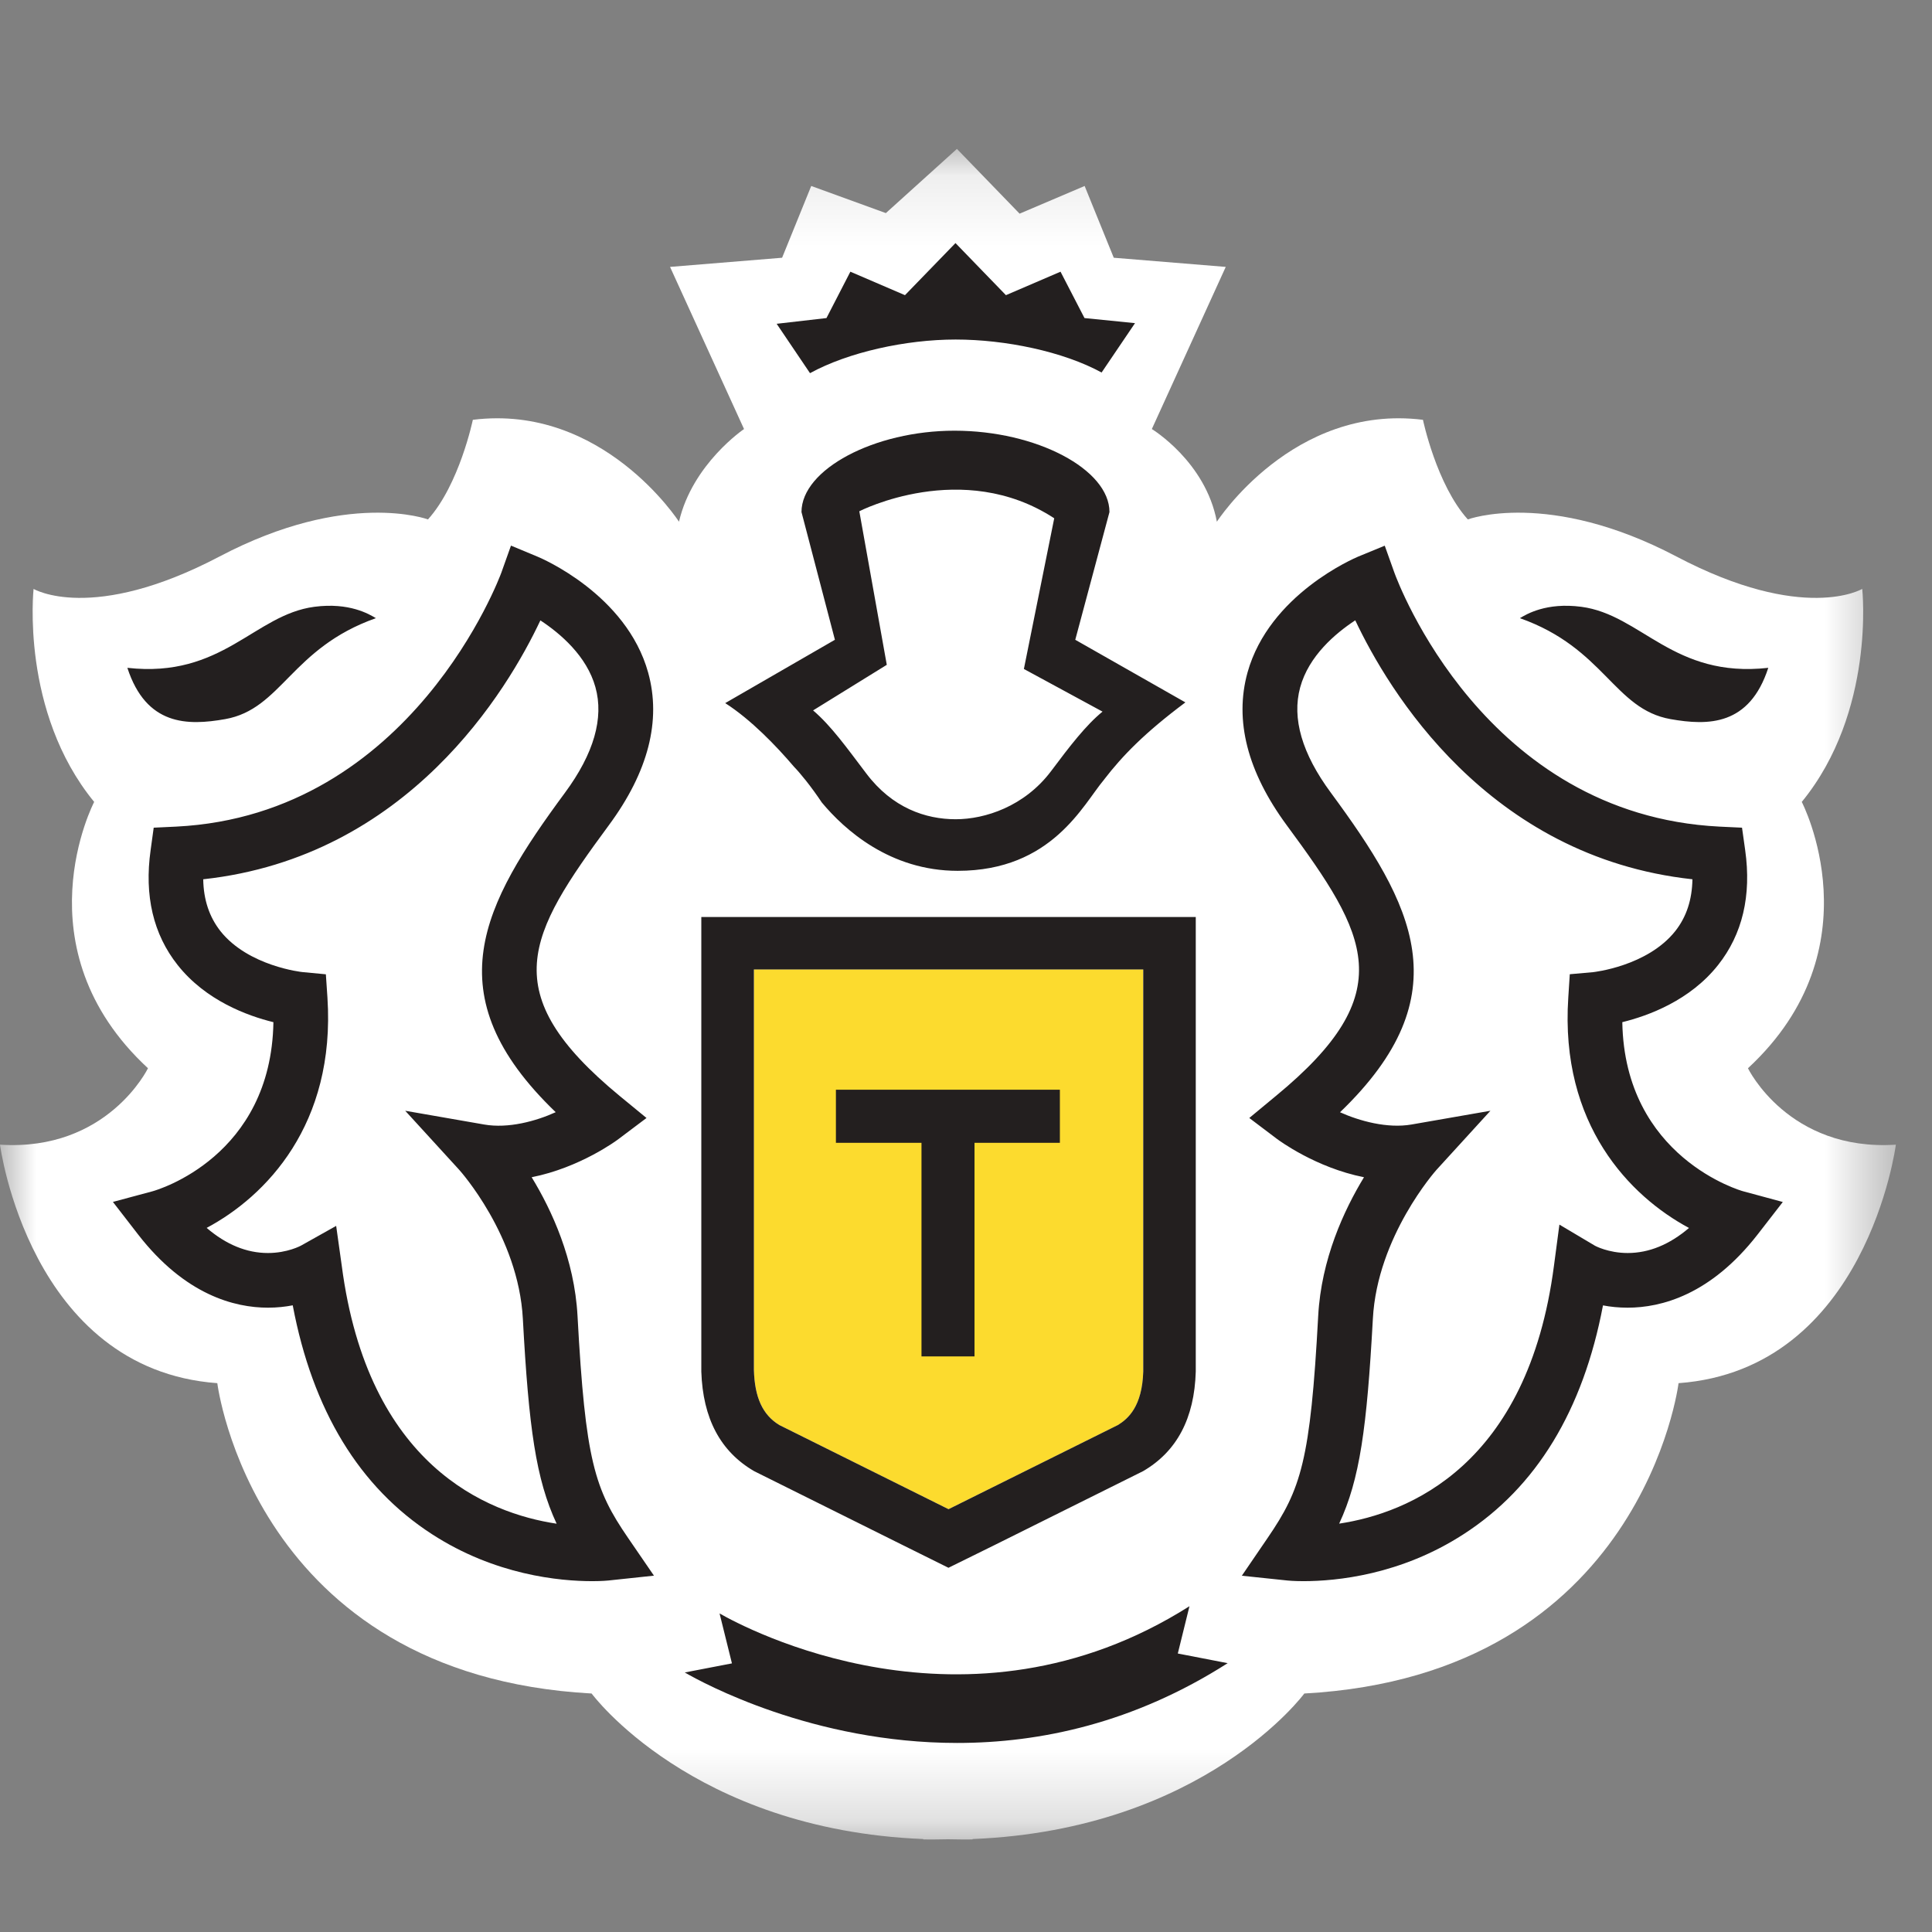 <svg xmlns:xlink="http://www.w3.org/1999/xlink" width="27" height="27" viewBox="0 0 27 27">
  <rect x="0" y="0" width="27" height="27" fill="#808080" stroke="none"/>
  <defs>
    <polygon id="atm-tinkoff-gerb-l-a" points="26.495 .134 26.495 23.76 0 23.76 0 .134 26.495 .134"/>
  </defs>
  <g fill="none" fill-rule="evenodd" transform="translate(0 1)">
    <g transform="translate(0 .947)">
      <mask id="atm-tinkoff-gerb-l-b" fill="#fff">
        <use xlink:href="#atm-tinkoff-gerb-l-a"/>
      </mask>
      <path fill="#FFF" d="M24.428,12.982 C26.244,11.299 25.18,9.26 25.18,9.26 C26.213,7.998 26.025,6.283 26.025,6.283 C26.025,6.283 25.211,6.769 23.426,5.829 C21.64,4.891 20.513,5.312 20.513,5.312 C20.075,4.826 19.886,3.92 19.886,3.92 C18.07,3.693 17.006,5.344 17.006,5.344 C16.848,4.503 16.097,4.049 16.097,4.049 L17.13,1.783 L15.565,1.655 L15.158,0.652 L14.249,1.039 L13.373,0.134 L12.38,1.031 L11.337,0.652 L10.93,1.655 L9.364,1.783 L10.398,4.049 C10.398,4.049 9.677,4.535 9.489,5.344 C9.489,5.344 8.424,3.693 6.608,3.92 C6.608,3.92 6.42,4.826 5.981,5.312 C5.981,5.312 4.854,4.891 3.07,5.829 C1.283,6.769 0.469,6.283 0.469,6.283 C0.469,6.283 0.282,7.998 1.316,9.26 C1.316,9.26 0.25,11.299 2.068,12.982 C2.068,12.982 1.503,14.147 0,14.05 C0,14.05 0.408,17.19 3.037,17.383 C3.037,17.383 3.539,21.461 8.268,21.72 C8.268,21.72 9.668,23.623 12.902,23.754 L12.903,23.759 C13.022,23.762 13.132,23.758 13.247,23.757 C13.362,23.758 13.472,23.762 13.592,23.759 L13.592,23.754 C16.827,23.623 18.228,21.72 18.228,21.72 C22.956,21.461 23.458,17.383 23.458,17.383 C26.088,17.19 26.495,14.05 26.495,14.05 C24.992,14.147 24.428,12.982 24.428,12.982" mask="url(#atm-tinkoff-gerb-l-b)"/>
    </g>
    <path fill="#FCDB2E" d="M10.891,18.915 C10.657,18.771 10.548,18.529 10.536,18.146 L10.536,12.547 L15.977,12.547 L15.977,18.169 C15.962,18.653 15.768,18.826 15.624,18.915 L13.256,20.091 L10.891,18.915 Z"/>
    <path fill="#231F1F" d="M11.55 3.445L11.884 2.797 12.647 3.125 13.353 2.397 14.058 3.125 14.821 2.797 15.156 3.445 15.862 3.516 15.395 4.206C14.859 3.913 14.051 3.745 13.355 3.745 12.658 3.745 11.855 3.922 11.32 4.215L10.854 3.525 11.55 3.445zM20.829 14.523L20.075 15.349C20.068 15.357 19.247 16.278 19.186 17.431 19.102 18.958 19.004 19.673 18.715 20.293 19.682 20.147 21.352 19.483 21.717 16.688L21.793 16.114 22.291 16.41C22.291 16.41 22.476 16.511 22.747 16.511 23.045 16.511 23.332 16.393 23.604 16.161 22.78 15.719 21.799 14.718 21.917 12.942L21.938 12.615 22.264 12.586C22.27 12.585 23.023 12.505 23.414 12.01 23.569 11.812 23.647 11.574 23.652 11.288 20.785 10.976 19.396 8.635 18.94 7.669 18.662 7.852 18.29 8.166 18.17 8.607 18.052 9.039 18.196 9.533 18.598 10.077 19.749 11.64 20.438 12.9 18.727 14.544 18.999 14.666 19.388 14.774 19.727 14.715L20.829 14.523zM18.215 21.097C18.074 21.097 17.993 21.088 17.993 21.088L17.355 21.021 17.716 20.492C18.182 19.81 18.313 19.417 18.422 17.39 18.465 16.596 18.782 15.913 19.062 15.452 18.385 15.318 17.871 14.935 17.845 14.916L17.459 14.624 17.832 14.315C19.584 12.873 19.116 12.07 17.981 10.531 17.433 9.786 17.249 9.069 17.434 8.399 17.739 7.305 18.93 6.801 18.98 6.779L19.352 6.626 19.487 7.004C19.537 7.141 20.744 10.386 24.029 10.552L24.345 10.567 24.389 10.88C24.479 11.516 24.351 12.057 24.01 12.487 23.618 12.982 23.038 13.195 22.672 13.285 22.705 15.182 24.343 15.644 24.36 15.648L24.915 15.798 24.563 16.252C23.906 17.097 23.214 17.275 22.747 17.275 22.621 17.275 22.505 17.263 22.402 17.243 22.124 18.71 21.471 19.785 20.453 20.441 19.573 21.011 18.674 21.097 18.215 21.097L18.215 21.097zM21.241 7.639C22.425 8.058 22.554 8.91 23.347 9.05 23.874 9.143 24.449 9.143 24.712 8.333 23.382 8.482 22.94 7.59 22.098 7.48 21.609 7.416 21.332 7.584 21.241 7.639M4.698 16.132L4.776 16.688C5.141 19.483 6.809 20.148 7.779 20.294 7.49 19.673 7.39 18.959 7.307 17.431 7.245 16.268 6.426 15.358 6.417 15.348L5.663 14.523 6.765 14.715C7.104 14.775 7.494 14.667 7.766 14.543 6.055 12.899 6.744 11.639 7.896 10.078 8.299 9.532 8.442 9.035 8.321 8.603 8.2 8.167 7.829 7.852 7.552 7.67 7.097 8.636 5.707 10.976 2.84 11.288 2.845 11.576 2.925 11.814 3.081 12.013 3.471 12.504 4.222 12.585 4.228 12.585L4.554 12.616 4.576 12.941C4.692 14.718 3.713 15.72 2.888 16.16 3.161 16.394 3.448 16.511 3.744 16.511L3.745 16.511C4.017 16.511 4.204 16.409 4.206 16.408L4.698 16.132zM8.277 21.097C7.82 21.097 6.919 21.012 6.038 20.441 5.023 19.785 4.368 18.71 4.091 17.242 3.988 17.262 3.872 17.275 3.745 17.275L3.744 17.275C3.28 17.275 2.586 17.098 1.93 16.252L1.578 15.797 2.133 15.648C2.202 15.629 3.79 15.164 3.821 13.285 3.456 13.196 2.875 12.982 2.483 12.487 2.142 12.057 2.015 11.516 2.105 10.88L2.148 10.567 2.463 10.552C5.761 10.387 6.994 7.037 7.006 7.004L7.141 6.625 7.511 6.779C7.562 6.8 8.754 7.305 9.058 8.399 9.244 9.069 9.06 9.786 8.51 10.531 7.376 12.069 6.909 12.872 8.66 14.316L9.035 14.624 8.647 14.916C8.622 14.936 8.106 15.318 7.43 15.452 7.711 15.912 8.028 16.597 8.071 17.39 8.181 19.418 8.31 19.811 8.777 20.492L9.139 21.02 8.501 21.088C8.501 21.088 8.418 21.097 8.277 21.097L8.277 21.097zM5.253 7.639C5.161 7.584 4.883 7.416 4.394 7.48 3.553 7.59 3.111 8.482 1.78 8.333 2.044 9.143 2.62 9.143 3.146 9.05 3.938 8.91 4.067 8.058 5.253 7.639M15.977 18.168C15.962 18.653 15.768 18.826 15.623 18.915L13.256 20.091 10.891 18.915C10.657 18.772 10.547 18.529 10.536 18.146L10.536 12.548 15.977 12.548 15.977 18.168zM9.801 11.815L9.801 18.168C9.822 18.822 10.068 19.286 10.54 19.56L12.614 20.592 13.255 20.91 13.9 20.592 15.974 19.56C16.446 19.286 16.692 18.822 16.711 18.168L16.711 11.815 9.801 11.815zM16.46 22.108L16.623 21.447C13.507 23.423 10.391 21.741 10.056 21.548L10.229 22.246 9.57 22.373C9.822 22.52 11.361 23.358 13.377 23.358 14.533 23.358 15.843 23.082 17.157 22.243L16.46 22.108zM14.688 9.778C14.317 10.27 13.766 10.449 13.356 10.449 12.935 10.449 12.47 10.291 12.107 9.81 11.83 9.445 11.617 9.145 11.363 8.928L12.393 8.291 12.009 6.145C12.009 6.145 13.449 5.404 14.733 6.243L14.309 8.349 15.408 8.945C15.177 9.133 14.949 9.429 14.688 9.778L14.688 9.778zM15.027 7.941L15.505 6.156C15.505 5.56 14.486 5.019 13.339 5.019 12.219 5.019 11.201 5.56 11.201 6.156L11.668 7.941 10.135 8.826C10.495 9.057 10.846 9.422 11.096 9.715 11.152 9.773 11.203 9.835 11.252 9.896L11.252 9.895 11.255 9.899C11.341 10.007 11.419 10.116 11.485 10.215 11.8 10.593 12.436 11.17 13.384 11.17 14.704 11.17 15.137 10.241 15.43 9.895L15.431 9.893C15.685 9.563 15.996 9.242 16.566 8.816L15.027 7.941z"/>
    <polygon fill="#231F1F" points="14.812 14.971 14.812 14.229 11.682 14.229 11.682 14.971 12.878 14.971 12.878 17.956 13.619 17.956 13.619 14.971"/>
  </g>
</svg>
